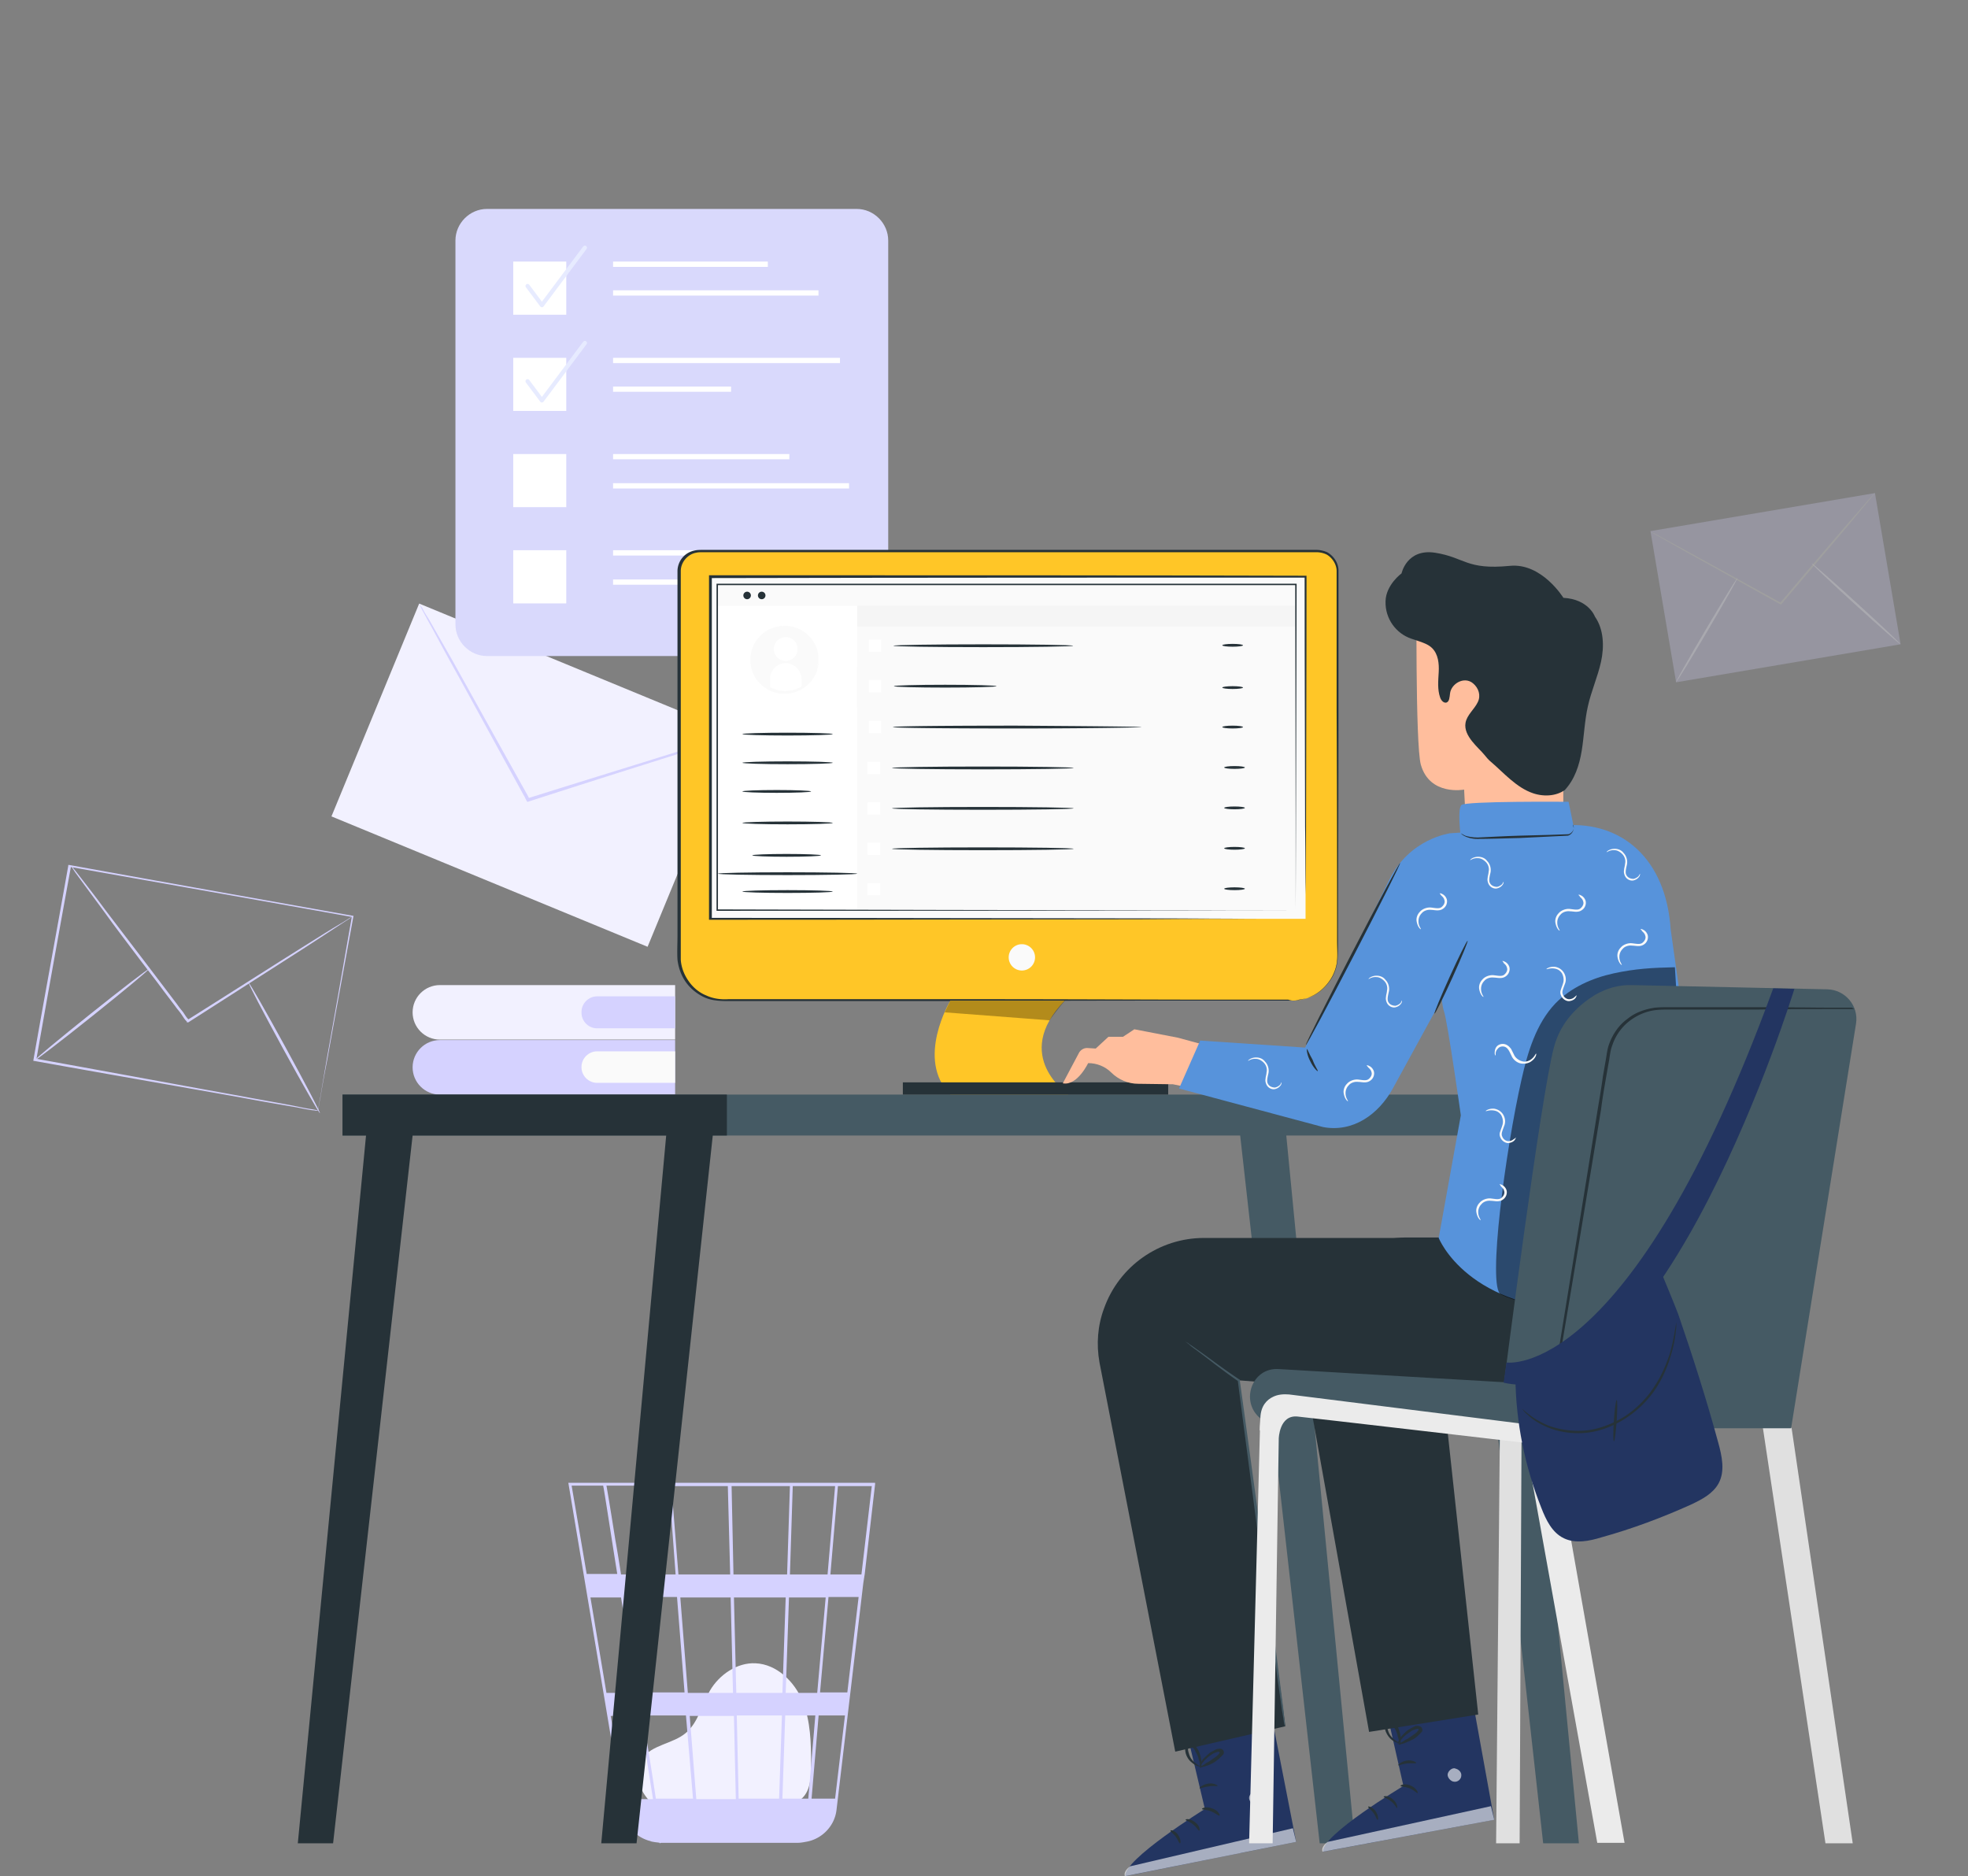 <svg width="471" height="449" viewBox="0 0 471 449" fill="none" xmlns="http://www.w3.org/2000/svg"><rect x="0" y="0" width="471" height="449" fill="#808080" stroke="none"/><g clip-path="url(#a)"><path d="M156.062 431.569c-1.576-1.35-5.067-5.624-2.364-10.573 1.013-1.8 3.04-2.699 4.954-3.487 1.914-.787 3.941-1.462 5.517-2.811 2.928-2.475 3.829-6.749 5.743-10.123 2.252-3.824 6.531-6.749 10.922-6.524 5.067.225 9.346 4.387 11.26 9.111 1.914 4.724 2.027 10.01 2.027 15.184 0 2.812-.113 6.073-2.14 7.986-1.914 1.799-4.841 1.799-7.431 1.687-9.346-.338-18.579-.563-27.925-.9" fill="#F2F1FF"/><path d="M209.434 354.859H136.02l13.174 78.733c.563 3.487 3.04 6.074 6.305 6.973.113 0 .225 0 .225.113.225 0 .451.112.676.112.45.113 1.013.113 1.464.225v.113l.337-.113h32.767c.563 0 1.238-.112 1.801-.225 3.829-.562 6.981-3.711 7.432-7.648l6.418-54.325.338-2.137 2.477-21.483v-.338zm-13.85 50.277h-7.544l.788-22.833h8.783l-2.027 22.833zm2.703-22.945h7.206l-2.703 22.832h-6.53l2.027-22.832zm-21.507 48.252l-.45-19.909h10.809l-.675 19.909h-9.684zm-11.71-19.796h10.584l.451 19.908h-9.459l-1.576-19.908zm.788 19.796h-8.895c-.788-5.399-1.914-12.373-3.153-19.909h10.359l1.689 19.909zm-1.238-25.307l-1.802-22.833h12.048l.563 22.833H164.62zm11.597 0l-.563-22.833h12.386l-.788 22.833h-11.035zm-.675-28.344l-.451-21.145h13.962l-.675 21.145h-12.836zm-.789 0h-12.385l-1.689-21.145h13.511l.563 21.145zm-13.061 0h-13.061c-.451-2.924-.901-5.736-1.352-8.211-1.351-8.548-1.914-11.81-2.139-13.047h14.976l1.576 21.258zm.338 5.399l1.801 22.832h-10.809c-.338-2.362-.788-4.611-1.126-6.973-.901-5.399-1.689-10.798-2.477-15.859h12.611zm-9.796 22.945h-7.094l-3.828-22.833h7.319a3857.597 3857.597 0 0 1 3.603 22.833zm.901 5.511c1.125 6.861 2.139 13.609 3.152 19.908h-6.756l-3.378-19.908h6.982zm34.117 19.796l.675-19.909h7.207l-1.689 19.909h-6.193zm1.801-53.651l.676-21.145h10.134l-1.802 21.145h-9.008zm-44.701-21.258c.338 1.575 1.576 9.898 3.378 21.146h-7.319l-3.603-21.146h7.544zm55.511 74.909h-5.63l1.689-19.909h6.306l-2.365 19.909zm6.305-53.651h-7.431l1.802-21.145h8.107l-2.478 21.145z" fill="#D5D2FF"/><g opacity=".5"><g opacity=".5"><path d="M448.733 118.001l-53.732 9.097 6.14 36.188 53.732-9.097-6.14-36.188z" fill="#D5D2FF"/><path d="M448.693 118.008s-.108.215-.43.591c-.323.376-.754.914-1.292 1.558a472.594 472.594 0 0 0-4.734 5.697c-4.089 4.837-9.684 11.393-15.871 18.702l-.108.161-.161-.107c-.162-.054-.269-.161-.431-.215-8.446-4.729-16.14-8.975-21.735-12.092-2.744-1.558-4.95-2.795-6.564-3.708-.753-.43-1.345-.752-1.775-1.021a6.243 6.243 0 0 1-.592-.376l.646.322c.484.215 1.076.537 1.829.967 1.614.86 3.873 2.096 6.617 3.601 5.596 3.063 13.289 7.309 21.79 11.984.161.108.269.162.43.215l-.323.054c6.241-7.416 11.89-13.973 15.979-18.756 2.044-2.311 3.712-4.245 4.896-5.589.538-.645 1.022-1.128 1.345-1.505l.484-.483z" fill="#FAFAFA"/></g><path d="M408.254 150.632c-4.057 6.879-7.243 12.517-7.115 12.592.128.076 3.521-5.44 7.578-12.319 4.057-6.879 7.243-12.517 7.115-12.592-.128-.076-3.521 5.44-7.578 12.319zm36.131-6.334c-5.863-5.34-10.697-9.58-10.797-9.47-.1.11 4.571 4.527 10.434 9.867 5.863 5.34 10.697 9.579 10.797 9.47.1-.11-4.572-4.528-10.434-9.867z" fill="#FAFAFA" opacity=".5"/></g><path d="M175.98 175.65l-75.658-31.205-20.995 50.933 75.658 31.204 20.995-50.932z" fill="#F2F1FF"/><path d="M176.013 175.632s-.291.211-.941.416a33.02 33.02 0 0 0-2.892 1.03c-2.601.819-6.143 2.054-10.552 3.562-9.104 2.868-21.459 6.76-35.189 11.204l-.217.068-.211-.291c-.069-.217-.28-.507-.348-.724-6.992-12.689-13.282-24.289-17.968-32.701-2.237-4.061-4.052-7.539-5.382-9.86-.628-1.232-1.119-2.031-1.467-2.755-.348-.724-.417-.941-.417-.941l.634.873c.348.724.839 1.522 1.541 2.612 1.33 2.321 3.219 5.657 5.599 9.792 4.686 8.412 11.05 19.869 18.184 32.633.069.216.28.507.348.724l-.428-.223c13.656-4.301 26.154-8.119 35.258-10.987 4.478-1.291 8.02-2.526 10.689-3.129 1.227-.267 2.168-.683 2.961-.813.439-.496.798-.49.798-.49z" fill="#D5D2FF"/><path d="M205.032 157h-88.487c-4.115 0-7.545-3.437-7.545-7.561V57.561c0-4.124 3.43-7.561 7.545-7.561h88.487c4.116 0 7.545 3.437 7.545 7.561v91.878c.115 4.124-3.315 7.561-7.545 7.561z" fill="#D9D9FC"/><path d="M183.766 62.602h-37.04v1.26h37.04v-1.26zm12.119 6.875h-49.159v1.26h49.159v-1.26zm-60.363-6.875h-12.69v12.716h12.69V62.602zm65.507 23.027h-54.303v1.26h54.303v-1.26zm-26.065 6.875h-28.238v1.26h28.238v-1.26zm-39.442-6.875h-12.69v12.716h12.69V85.63zm53.389 23.027h-42.185v1.26h42.185v-1.26zm14.29 6.989h-56.475v1.26h56.475v-1.26zm-67.679-6.989h-12.69v12.717h12.69v-12.717zm58.877 23.028h-47.673v1.26h47.673v-1.26zm-21.836 6.988h-25.837v1.26h25.837v-1.26zm-37.041-6.988h-12.69V144.4h12.69v-12.716z" fill="#fff"/><path d="M126.264 68.446l3.429 4.583 10.29-13.748m-13.719 31.962l3.429 4.582 10.29-13.747" stroke="#E7EBFF" stroke-miterlimit="10" stroke-linecap="round" stroke-linejoin="round"/><path d="M76.122 265.824s0-.337.113-.899c.112-.563.225-1.463.45-2.475.338-2.137.9-5.399 1.576-9.335 1.464-8.098 3.491-19.683 5.968-33.855l.225.225c-18.803-3.375-42.337-7.536-67.784-12.035l.338-.225a7608.474 7608.474 0 0 0-8.332 46.452l-.226-.337c19.93 3.599 36.82 6.748 48.756 8.885 5.967 1.125 10.696 1.912 13.962 2.587 1.576.338 2.815.563 3.715.675.45.112.676.112 1.014.225.112 0 .225 0 .225.112h-.338c-.225 0-.563-.112-.9-.112-.901-.113-2.14-.337-3.716-.675-3.266-.562-7.995-1.35-13.963-2.474-12.047-2.137-28.937-5.062-48.98-8.661H8v-.225c2.477-14.172 5.405-29.918 8.332-46.452V207h.226c25.447 4.611 48.98 8.773 67.784 12.147h.225v.225c-2.59 14.172-4.73 25.757-6.193 33.968-.788 4.049-1.351 7.198-1.689 9.335-.225 1.012-.338 1.8-.45 2.475 0 .337-.113.674-.113.674z" fill="#D5D2FF"/><path d="M84.454 219.26s-.225.225-.788.562c-.563.338-1.351.9-2.252 1.462-2.027 1.35-4.842 3.15-8.445 5.512-7.206 4.611-17.002 10.91-27.924 17.883-.789-.112-.226 0-.338-.112v-.113l-.113-.112-.225-.225-.338-.45-.675-1.012c-.45-.675-1.014-1.238-1.464-1.913-.901-1.237-1.914-2.474-2.815-3.711-1.802-2.475-3.603-4.724-5.292-6.974-3.378-4.499-6.418-8.435-8.896-11.922-2.477-3.374-4.504-6.074-5.967-8.098-.676-.9-1.239-1.687-1.577-2.25-.338-.562-.563-.787-.563-.787l.676.675c.45.562 1.013 1.237 1.689 2.137 1.464 1.912 3.603 4.611 6.08 7.986 2.59 3.374 5.63 7.423 9.008 11.809 1.689 2.25 3.49 4.612 5.292 6.974.901 1.237 1.914 2.474 2.815 3.712.45.674.9 1.237 1.464 1.912l.675 1.012.338.45.225.225.113.112v.113c-.112 0 .338.112-.338 0 10.922-6.861 20.718-13.16 27.925-17.659 3.603-2.249 6.418-4.049 8.557-5.286 1.014-.563 1.802-1.125 2.365-1.462.563-.338.788-.45.788-.45z" fill="#D5D2FF"/><path d="M22.16 243.109c7.525-6.017 13.53-11.012 13.414-11.158-.116-.145-6.311 4.615-13.836 10.631-7.525 6.017-13.531 11.013-13.415 11.158.117.145 6.312-4.614 13.837-10.631zm45.583 7.845c4.71 8.614 8.66 15.524 8.823 15.435.164-.09-3.521-7.145-8.23-15.758-4.71-8.613-8.66-15.523-8.824-15.434-.164.089 3.521 7.144 8.23 15.757zm93.836-2.048v13.047H105.28c-3.603 0-6.531-2.924-6.531-6.523 0-3.599 2.928-6.524 6.531-6.524" fill="#D5D2FF"/><path d="M161.579 259.141h-18.691c-2.027 0-3.716-1.687-3.716-3.711v-.113c0-2.024 1.689-3.712 3.716-3.712h18.691v7.536z" fill="#FAFAFA"/><path d="M161.579 235.746v13.047H105.28c-3.603 0-6.531-2.924-6.531-6.523 0-3.6 2.928-6.524 6.531-6.524h56.299z" fill="#F2F1FF"/><path d="M161.579 246.094h-18.691c-2.027 0-3.716-1.688-3.716-3.712v-.225c0-2.025 1.689-3.712 3.716-3.712h18.691v7.649z" fill="#D5D2FF"/><path d="M309.421 239.457H173.064c-5.855 0-10.585-4.724-10.585-10.573v-92.005a4.804 4.804 0 0 1 4.842-4.836h147.955a4.804 4.804 0 0 1 4.842 4.836v92.005c-.113 5.849-4.842 10.573-10.697 10.573z" fill="#FFC627"/><path d="M309.421 239.457h.338c.225 0 .563 0 1.013-.112.901-.113 2.139-.45 3.716-1.237 1.464-.788 3.153-2.25 4.391-4.499.563-1.125 1.014-2.362 1.126-3.825.113-1.462 0-3.036 0-4.611 0-13.047 0-31.943-.112-55.338v-33.18c0-1.575-1.014-3.149-2.365-3.937a5.63 5.63 0 0 0-2.365-.562H168.222c-.563 0-1.126 0-1.576.113-2.027.337-3.716 2.249-3.716 4.386v93.017c.113 1.8.788 3.599 1.914 5.174 1.014 1.462 2.477 2.699 4.166 3.374 1.689.787 3.491 1.012 5.292.9h59.565c23.421 0 42.337.112 55.399.112h19.029c.675.225 1.126.225 1.126.225H289.04c-13.061 0-31.978 0-55.398.113h-59.565c-1.801 0-3.828-.113-5.517-.9-1.689-.787-3.265-2.025-4.391-3.599-1.126-1.575-1.802-3.487-2.027-5.399-.113-1.912 0-3.824 0-5.736v-87.281c0-1.125.45-2.362 1.238-3.262.789-.899 1.802-1.462 3.041-1.687.563-.112 1.126-.112 1.689-.112h146.941c.901 0 1.801.225 2.59.562 1.576.9 2.702 2.587 2.702 4.387v33.18c0 23.395-.113 42.29-.113 55.337 0 1.688 0 3.15-.112 4.612-.113 1.462-.563 2.812-1.126 3.937-1.239 2.249-2.928 3.711-4.392 4.499a10.945 10.945 0 0 1-3.715 1.124c-1.014.338-1.464.225-1.464.225z" fill="#263238"/><path d="M254.811 239.457H227.45s-8.445 14.059 0 22.495h28.262c.112 0-13.85-9.11-.901-22.495z" fill="#FFC627"/><path opacity=".3" d="M227.45 239.457l-1.351 2.812 25.109 1.912s2.027-2.924 3.716-4.724H227.45z" fill="#000"/><path d="M244.564 232.26a3.152 3.152 0 0 0 3.153-3.15 3.151 3.151 0 0 0-3.153-3.149 3.151 3.151 0 0 0-3.153 3.149c0 1.74 1.412 3.15 3.153 3.15zm67.898-94.256H170.024v81.882h142.438v-81.882z" fill="#FAFAFA"/><path d="M312.462 219.887v-5.736c0-3.824 0-9.335-.113-16.421 0-14.172-.113-34.643-.113-59.725l.226.225c-38.171 0-88.053 0-142.438.113l.338-.338v81.882l-.225-.225c41.774 0 77.355.113 102.465.113 12.611 0 22.632.112 29.388.112h9.796-9.796c-6.869 0-16.777 0-29.388.113-25.222 0-60.916.112-102.69.112h-.225v-82.444h.337c54.385 0 104.267 0 142.438.112h.225v.225c0 25.195-.113 45.665-.113 59.837 0 7.086 0 12.597-.112 16.309v5.736z" fill="#263238"/><path d="M205.155 144.977h-33.554v72.996h33.554v-72.996z" fill="#fff"/><path d="M188.49 182.882c5.97 0 10.81-.151 10.81-.338 0-.186-4.84-.337-10.81-.337-5.97 0-10.809.151-10.809.337 0 .187 4.839.338 10.809.338zm0-6.863c5.97 0 10.81-.151 10.81-.338 0-.186-4.84-.337-10.81-.337-5.97 0-10.809.151-10.809.337 0 .187 4.839.338 10.809.338zm.001 33.406c9.203 0 16.664-.151 16.664-.338 0-.186-7.461-.337-16.664-.337-9.204 0-16.665.151-16.665.337 0 .187 7.461.338 16.665.338zm-2.591-19.684c4.54 0 8.22-.151 8.22-.337 0-.187-3.68-.338-8.22-.338-4.539 0-8.219.151-8.219.338 0 .186 3.68.337 8.219.337zm2.366 15.297c4.539 0 8.219-.151 8.219-.337 0-.187-3.68-.338-8.219-.338-4.54 0-8.22.151-8.22.338 0 .186 3.68.337 8.22.337zm.224-7.762c5.97 0 10.81-.151 10.81-.337 0-.186-4.84-.337-10.81-.337-5.97 0-10.809.151-10.809.337 0 .186 4.839.337 10.809.337zm0 16.422c5.97 0 10.81-.151 10.81-.337 0-.186-4.84-.338-10.81-.338-5.97 0-10.809.152-10.809.338 0 .186 4.839.337 10.809.337z" fill="#263238"/><path d="M187.927 149.812c-4.391 0-7.994 3.6-7.994 7.986 0 3.15 1.801 5.849 4.391 7.086v-2.474c0-2.025 1.689-3.712 3.716-3.712s3.715 1.687 3.715 3.712v2.249c2.478-1.35 4.054-3.936 4.054-6.973.113-4.274-3.491-7.874-7.882-7.874zm.113 8.324a2.786 2.786 0 0 1-2.815-2.812 2.786 2.786 0 0 1 2.815-2.812 2.786 2.786 0 0 1 2.815 2.812 2.787 2.787 0 0 1-2.815 2.812z" fill="#FAFAFA"/><path d="M188.04 158.809c-2.027 0-3.716 1.687-3.716 3.711v2.475c1.126.562 2.252.9 3.603.9 1.464 0 2.815-.338 3.941-1.013v-2.249c-.112-2.25-1.801-3.824-3.828-3.824zm0-.674a2.813 2.813 0 0 0 2.815-2.811 2.814 2.814 0 0 0-2.815-2.812 2.812 2.812 0 0 0 0 5.623z" fill="#fff"/><path d="M195.922 157.799c-.113 0 0-.675-.338-1.912a7.904 7.904 0 0 0-2.928-4.274c-.901-.675-2.027-1.237-3.265-1.462-1.239-.225-2.703-.113-4.054.337-1.351.45-2.702 1.462-3.603 2.699-.901 1.238-1.464 2.925-1.464 4.499 0 1.688.563 3.262 1.464 4.499.901 1.238 2.252 2.25 3.603 2.7 1.351.562 2.815.562 4.054.337 1.238-.225 2.364-.787 3.265-1.462a7.904 7.904 0 0 0 2.928-4.274c.338-.9.225-1.687.338-1.687v.562c0 .338 0 .788-.226 1.462-.225 1.238-1.013 3.037-2.927 4.499-.901.675-2.14 1.35-3.491 1.575-1.351.225-2.927.225-4.279-.337-1.463-.563-2.815-1.462-3.828-2.812-1.013-1.35-1.576-3.037-1.576-4.837 0-1.799.563-3.486 1.576-4.836 1.013-1.35 2.365-2.362 3.828-2.812 1.464-.562 3.041-.562 4.279-.337 1.351.225 2.477.899 3.491 1.574a8.748 8.748 0 0 1 2.927 4.499c.113.675.226 1.125.226 1.463v.337z" fill="#FAFAFA"/><path d="M310.21 144.977H205.155v4.948H310.21v-4.948z" fill="#F5F5F5"/><path d="M210.897 153.074h-2.927v2.925h2.927v-2.925z" fill="#fff"/><path d="M235.332 154.874c11.877 0 21.506-.151 21.506-.337 0-.187-9.629-.338-21.506-.338-11.878 0-21.507.151-21.507.338 0 .186 9.629.337 21.507.337zm59.676-.109c1.369 0 2.478-.151 2.478-.338 0-.186-1.109-.337-2.478-.337-1.368 0-2.477.151-2.477.337 0 .187 1.109.338 2.477.338z" fill="#263238"/><path d="M310.21 179.059H205.155v9.785H310.21v-9.785z" fill="#FAFAFA"/><path d="M210.673 182.32h-3.04v2.925h3.04v-2.925z" fill="#fff"/><path d="M235.219 184.12c12.002 0 21.731-.151 21.731-.337 0-.187-9.729-.338-21.731-.338-12.002 0-21.732.151-21.732.338 0 .186 9.73.337 21.732.337zm60.241-.113c1.368 0 2.477-.151 2.477-.338 0-.186-1.109-.337-2.477-.337-1.369 0-2.478.151-2.478.337 0 .187 1.109.338 2.478.338z" fill="#263238"/><path d="M210.673 191.992h-3.04v2.925h3.04v-2.925z" fill="#fff"/><path d="M235.219 193.792c12.002 0 21.731-.151 21.731-.337 0-.187-9.729-.338-21.731-.338-12.002 0-21.732.151-21.732.338 0 .186 9.73.337 21.732.337zm60.241-.113c1.368 0 2.477-.151 2.477-.338 0-.186-1.109-.337-2.477-.337-1.369 0-2.478.151-2.478.337 0 .187 1.109.338 2.478.338z" fill="#263238"/><path d="M310.21 198.402H205.155v9.786H310.21v-9.786z" fill="#FAFAFA"/><path d="M210.673 201.664h-3.04v2.924h3.04v-2.924z" fill="#fff"/><path d="M235.219 203.464c12.002 0 21.731-.151 21.731-.338 0-.186-9.729-.337-21.731-.337-12.002 0-21.732.151-21.732.337 0 .187 9.73.338 21.732.338zm60.241-.113c1.368 0 2.477-.151 2.477-.338 0-.186-1.109-.337-2.477-.337-1.369 0-2.478.151-2.478.337 0 .187 1.109.338 2.478.338z" fill="#263238"/><path d="M210.673 211.34h-3.04v2.924h3.04v-2.924z" fill="#fff"/><path d="M295.46 213.026c1.368 0 2.477-.151 2.477-.337 0-.186-1.109-.337-2.477-.337-1.369 0-2.478.151-2.478.337 0 .186 1.109.337 2.478.337z" fill="#263238"/><path d="M310.096 159.598H205.042v9.785h105.054v-9.785z" fill="#FAFAFA"/><path d="M210.897 162.75h-2.927v2.924h2.927v-2.924z" fill="#fff"/><path d="M226.212 164.55c6.778 0 12.273-.151 12.273-.338 0-.186-5.495-.337-12.273-.337-6.779 0-12.274.151-12.274.337 0 .187 5.495.338 12.274.338zm68.796.336c1.369 0 2.478-.151 2.478-.338 0-.186-1.109-.337-2.478-.337-1.368 0-2.477.151-2.477.337 0 .187 1.109.338 2.477.338zm0 9.449c1.369 0 2.478-.151 2.478-.337 0-.187-1.109-.338-2.478-.338-1.368 0-2.477.151-2.477.338 0 .186 1.109.337 2.477.337z" fill="#263238"/><path d="M210.897 172.535h-2.927v2.924h2.927v-2.924z" fill="#fff"/><path d="M273.165 173.998c0 .112-13.287.337-29.726.337s-29.726-.112-29.726-.337c0-.225 13.287-.338 29.726-.338 16.439.113 29.726.225 29.726.338zm-97.848-30.597zm3.49 0a.9.9 0 1 0 .001-1.8.9.9 0 0 0-.001 1.8zm3.49 0a.9.9 0 1 0 .001-1.8.9.9 0 0 0-.001 1.8z" fill="#263238"/><path d="M310.097 217.861c0-1.799 0-30.143-.112-77.945l.112.113H171.601l.225-.225v77.945l-.113-.112c80.846.224 135.907.224 138.384.224-2.477 0-57.538.113-138.496.113h-.113v-78.283h138.834v.113c-.112 47.914-.225 76.37-.225 78.057z" fill="#263238"/><path d="M377.881 441.129h-8.557L350.52 271.742h11.034l16.327 169.387zm-53.596 0h-8.445l-19.029-169.387h11.034l16.44 169.387zm56.187-169.387H81.973v-9.785h298.499v9.785z" fill="#455A64"/><path d="M143.901 441.129h8.445l18.241-169.387H159.44l-15.539 169.387zm-72.626 0h8.445l19.03-169.387H87.602L71.275 441.129zm102.691-179.172H81.973v9.785h91.993v-9.785zm105.617-2.926h-63.506v2.925h63.506v-2.925z" fill="#263238"/><path d="M351.646 402.551l5.968 32.955-40.986 7.648c-.451-3.936 19.254-15.746 19.254-15.746l-4.729-20.921 20.493-3.936z" fill="#233561"/><path opacity=".6" d="M348.267 423.245c.788.112 1.577.9 1.464 1.687 0 .787-.788 1.575-1.689 1.462-.788 0-1.689-1.012-1.576-1.8.112-.787 1.126-1.687 1.914-1.349m9.233 12.263l-.788-3.262-39.072 8.548s-1.689 1.125-1.238 2.362l41.098-7.648z" fill="#fff"/><path d="M335.206 427.407c0 .225 1.013.113 2.139.563 1.126.45 1.802 1.237 1.915 1.125.225-.113-.338-1.238-1.689-1.8-1.352-.562-2.478-.112-2.365.112zm-4.054 2.589c0 .225.901.337 1.802 1.125.901.675 1.239 1.574 1.351 1.574.225 0 .113-1.237-.901-2.024-1.013-1.012-2.252-.9-2.252-.675zm-1.463 5.512c.225 0 .225-1.013-.451-2.025-.675-1.012-1.689-1.237-1.801-1.125-.113.225.675.675 1.238 1.463.676.899.788 1.687 1.014 1.687zm4.954-13.049c.113.113 1.014-.337 2.14-.449 1.126-.113 2.139.112 2.139-.113.113-.112-.901-.787-2.252-.562-1.351.225-2.139 1.012-2.027 1.124zm.001-5.061c0 .113.788.113 2.026-.45.563-.225 1.352-.562 2.027-1.012.338-.225.676-.562 1.014-.9l.563-.562c.225-.225.225-.787-.113-1.125-.225-.225-.676-.337-1.013-.337-.338 0-.563.112-.789.225-.45.225-.788.45-1.238.675-.676.449-1.239 1.124-1.689 1.574-.788 1.012-1.014 1.912-.901 1.912.113 0 .45-.675 1.239-1.574.45-.45 1.013-.9 1.689-1.35.337-.225.675-.45 1.126-.562.45-.225.788-.225.9-.113 0 .113.113.113 0 .225-.112.112-.225.337-.337.45-.338.337-.676.562-1.014.787-.675.45-1.238.9-1.801 1.125-.901.675-1.689.9-1.689 1.012z" fill="#263238"/><path d="M334.981 417.622c.113 0 .338-.788.225-2.137a10.053 10.053 0 0 0-.675-2.25c-.226-.337-.451-.787-.789-1.124-.337-.338-.675-.9-1.463-.788-.451.113-.676.45-.788.788-.113.337-.113.562-.113.787 0 .45.113 1.012.225 1.35a5.114 5.114 0 0 0 1.239 1.912c1.013.899 1.914 1.012 1.914.899 0-.112-.676-.337-1.576-1.237-.451-.45-.789-1.012-1.014-1.799-.112-.338-.225-.788-.225-1.238 0-.45.113-.787.225-.787.225 0 .563.225.901.562.225.338.563.675.675 1.013.451.675.676 1.349.789 2.024.45 1.237.337 2.025.45 2.025z" fill="#263238"/><path d="M303.79 407.949l6.418 32.843-40.873 8.211c-.563-3.937 19.029-16.084 19.029-16.084l-4.954-20.921 20.38-4.049z" fill="#233561"/><path opacity=".6" d="M300.638 428.644c.788.113 1.576.788 1.576 1.688 0 .787-.788 1.574-1.689 1.574-.788 0-1.689-.9-1.576-1.799.113-.788 1.126-1.687 1.914-1.463m9.346 12.149l-.788-3.262-38.96 9.111s-1.689 1.124-1.238 2.362l40.986-8.211z" fill="#fff"/><path d="M287.689 432.919c0 .225 1.013.113 2.139.563 1.126.449 1.802 1.124 2.027 1.012.225-.113-.338-1.237-1.689-1.687-1.351-.563-2.59-.113-2.477.112zm-3.941 2.587c0 .225.901.338 1.802 1.125.9.675 1.238 1.575 1.463 1.462.226 0 .113-1.237-1.013-2.024-1.126-.9-2.252-.788-2.252-.563zm-1.351 5.622c.225 0 .225-1.012-.451-2.024-.675-1.013-1.801-1.238-1.801-1.013-.113.225.675.675 1.238 1.463.563.787.788 1.574 1.014 1.574zm4.729-13.157c.113.113 1.014-.337 2.14-.45 1.126-.225 2.139 0 2.139-.112.113-.113-.901-.788-2.252-.563-1.351.225-2.252 1.013-2.027 1.125zm0-5.064c0 .113.788 0 2.027-.45.563-.225 1.351-.562 2.027-1.124.338-.225.675-.563 1.013-.9l.563-.563c.225-.225.225-.787-.112-1.124-.226-.225-.676-.338-1.014-.225-.338 0-.563.112-.788.225-.45.225-.788.45-1.239.674-.675.563-1.238 1.125-1.689 1.575-.788 1.125-.9 1.912-.9 1.912.112 0 .45-.675 1.238-1.574.451-.45.901-.9 1.577-1.35.337-.225.675-.45 1.126-.563.45-.224.788-.224.9-.112 0 .112.113.112 0 .225-.112.112-.225.337-.337.45-.338.337-.676.562-1.014.787-.675.45-1.238.9-1.801 1.125-.901.787-1.689.9-1.577 1.012z" fill="#263238"/><path d="M287.351 423.131c.113 0 .338-.787.113-2.137a7.85 7.85 0 0 0-.675-2.137c-.226-.337-.451-.787-.789-1.124-.337-.338-.675-.788-1.463-.788-.451.113-.676.45-.789.788-.112.337-.112.562-.112.787 0 .45.112 1.012.225 1.35.338.899.788 1.462 1.351 1.912 1.014.9 1.914 1.012 1.914.9 0-.113-.675-.338-1.576-1.238-.45-.45-.788-1.012-1.013-1.799-.113-.338-.226-.788-.226-1.238 0-.449.113-.787.226-.787.225 0 .563.225.9.563.338.337.563.674.676 1.012.45.675.676 1.349.788 1.912.451 1.237.338 2.024.45 2.024zm40.31-8.659l-15.876-88.518c-.788-4.386-.45-8.885 1.126-13.047 3.603-10.01 13.174-16.759 23.871-16.759h56.074l36.707 16.197c0 13.272-11.26 23.62-24.546 22.607l-59.903-4.724 8.67 80.083-26.123 4.161z" fill="#263238"/><path d="M281.271 419.197l-18.129-93.129c-.788-4.387-.45-8.886 1.126-13.048 3.604-10.01 13.175-16.758 23.871-16.758h56.075l36.707 16.196v24.52l-84.337-6.636 11.035 82.781-26.348 6.074z" fill="#263238"/><path d="M307.506 413.234s-.112-.337-.225-1.012c-.112-.675-.225-1.687-.45-2.812-.338-2.587-.901-6.074-1.464-10.573-1.239-8.998-2.928-21.257-4.729-34.754-1.689-13.047-3.266-24.857-4.392-33.63l.113.112c-4.053-2.812-7.094-5.286-9.233-6.861-1.013-.787-1.914-1.35-2.477-1.912-.563-.45-.901-.675-.901-.675s.113 0 .225.113c.225.112.451.225.676.45.563.337 1.464 1.012 2.59 1.799 2.252 1.575 5.292 3.937 9.345 6.636h.113v.113c1.238 8.773 2.815 20.583 4.616 33.63a6404.176 6404.176 0 0 1 4.504 34.754c.563 4.387 1.014 7.986 1.352 10.573.112 1.237.225 2.137.337 2.924v1.125z" fill="#455A64"/><path d="M254.36 259.255l3.941-7.423c.451-.675 1.239-1.125 2.14-1.013l1.801.113 3.04-2.812h3.491l2.702-1.8 10.472 2.025 8.67 2.362-4.954 9.785-4.955-1.012-8.332-.113c-2.364 0-4.729-1.012-6.418-2.699-1.464-1.462-3.491-2.249-5.517-2.249.112-.338-2.477 5.511-6.081 4.836zm119.693-112.247l.112 53.875-23.082 1.125-.676-13.047s-8.22 1.575-10.359-5.961c-1.351-4.837-1.013-42.516-1.013-42.516l35.018 6.524z" fill="#FFBE9D"/><path d="M374.391 189.184c2.477-2.587 3.603-6.073 4.166-9.56.563-3.487.675-7.086 1.464-10.573.788-3.599 2.364-7.086 3.152-10.685.789-3.599.676-7.761-1.463-10.797 0 0-1.464-4.162-7.545-4.499 0 0-5.179-8.436-12.836-7.649-10.471 1.013-10.697-2.024-17.903-3.149-6.756-1.012-7.995 4.949-7.995 4.949s-3.715 2.699-3.828 6.636v.112c-.112 4.049 2.477 7.649 6.193 8.886.45.112.901.337 1.351.45 1.351.45 2.703.9 3.603 1.799 1.464 1.463 1.689 3.712 1.577 5.737-.113 2.024-.338 4.161.338 6.073.225.675.788 1.35 1.463 1.237.789-.224.789-1.349.901-2.137.225-2.361 3.378-4.274 5.517-2.474 1.352 1.125 1.915 2.924 1.126 4.499-.788 1.687-2.589 3.037-2.927 4.949-.563 3.149 3.153 5.961 4.504 7.648.45.563 1.013 1.237 1.576 1.687 3.04 2.587 6.081 6.186 10.134 7.536 2.702.9 5.968.675 8.107-1.237" fill="#263238"/><path d="M347.028 199.42c-5.067 3.599-3.04 13.384-3.04 18.558-.112 11.472.901 22.158 1.577 23.957.9 2.587 4.053 24.97 4.053 24.97l-5.292 29.356s6.869 17.546 36.707 17.433l14.863-3.487c7.432-1.799 12.386-8.66 11.823-16.308l-3.378-39.479-4.504-32.056c-1.126-16.871-11.71-25.756-25.222-24.856l-27.587 1.912z" fill="#5793DB"/><path opacity=".5" d="M359.189 309.759c-3.265-1.687 1.126-34.53 4.954-51.401 1.464-6.523 3.491-13.384 8.107-18.221 3.716-3.824 8.783-6.074 13.963-7.198 5.179-1.125 9.345-1.35 14.638-1.462l4.616 74.795c.113 0-32.203 10.798-46.278 3.487z" fill="#000"/><path d="M347.029 199.422s-9.684 1.237-14.526 11.135c-3.715 7.761-20.155 40.153-20.155 40.153l-25.109-1.687-5.067 11.473 34.455 9.223c7.094 1.349 13.287-2.925 16.777-9.336l14.413-26.319-.788-34.642zm2.477-.002s-.676-5.736.225-6.748c.788-1.012 25.673-.787 25.673-.787l1.351 6.523-2.815 4.949-23.646 2.025-.788-5.962z" fill="#5793DB"/><path d="M315.389 256.333c-.113.113-1.126-.9-1.802-2.362-.788-1.462-.901-2.812-.788-2.924.112 0 .563 1.237 1.351 2.587.563 1.574 1.351 2.587 1.239 2.699zm32.2-22.331c2.183-4.809 3.815-8.769 3.645-8.846-.17-.077-2.078 3.759-4.261 8.567-2.183 4.809-3.815 8.769-3.645 8.846.17.077 2.077-3.759 4.261-8.567zm28.94-36.607s.113.224.113.787c0 .45-.338 1.462-1.351 1.799-2.59.113-6.756.338-11.485.563-4.054.112-7.657.225-10.247.225-1.351 0-2.364-.338-3.04-.675-.676-.337-.901-.675-.901-.675s.338.225 1.014.562c.675.225 1.689.45 3.04.45 2.589-.112 6.193-.337 10.246-.45 4.729-.112 8.895-.224 11.485-.337.788-.225 1.239-1.012 1.239-1.462-.113-.563-.225-.787-.113-.787zm-52.42 31.069c6.232-12.026 11.149-21.845 10.984-21.931-.166-.085-5.352 9.594-11.584 21.621-6.232 12.026-11.15 21.845-10.984 21.931.165.085 5.352-9.594 11.584-21.621z" fill="#263238"/><path d="M344.552 213.817s.225-.112.563.113c.338.112.901.562 1.126 1.237.225.675 0 1.687-.788 2.249-.451.338-.901.45-1.464.45-.451 0-1.014-.112-1.464-.112-.901-.113-1.802.225-2.252.787a2.633 2.633 0 0 0-.788 1.912c0 1.237.675 1.8.563 1.912 0 .113-.788-.45-1.014-1.912-.112-.675.113-1.574.789-2.249.563-.675 1.689-1.125 2.702-1.013 1.013.113 1.914.338 2.477-.112s.901-1.125.676-1.687c-.113-.563-.563-.9-.788-1.125-.226-.337-.338-.45-.338-.45zm33.216.336s.225-.112.563.113c.337.112.9.562 1.126 1.237.225.675 0 1.687-.789 2.249-.45.338-.9.45-1.463.45-.451 0-1.014-.112-1.464-.112-.901-.113-1.802.225-2.252.787a2.631 2.631 0 0 0-.788 1.912c0 1.237.675 1.8.563 1.912 0 .113-.788-.45-1.014-1.912-.112-.675.113-1.575.788-2.249.563-.675 1.689-1.125 2.703-1.013 1.013.113 1.914.338 2.477-.112s.901-1.125.676-1.687c-.113-.563-.563-.9-.789-1.125-.112-.337-.337-.337-.337-.45zm-.45 24.072s0 .225-.226.563c-.225.337-.675.674-1.463.787-.676.112-1.689-.45-2.027-1.35a1.668 1.668 0 0 1 0-1.462c.112-.45.338-.9.45-1.35.338-.899.113-1.799-.225-2.474-.45-.675-1.013-1.012-1.689-1.125-1.239-.225-1.914.225-2.027.113-.112 0 .676-.675 2.027-.563.676.113 1.464.45 2.027 1.237.563.788.788 1.913.338 2.925-.338 1.012-.789 1.799-.451 2.474.225.675.901 1.125 1.464 1.125s1.013-.225 1.239-.45c.45-.337.563-.562.563-.45zm-14.526 33.965s0 .225-.225.562c-.225.338-.676.675-1.464.788-.675.112-1.689-.45-2.027-1.35a1.668 1.668 0 0 1 0-1.462c.113-.45.338-.9.451-1.35.338-.9.112-1.799-.225-2.474-.451-.675-1.014-1.013-1.689-1.125-1.239-.225-1.915.225-2.027.112-.113 0 .675-.674 2.027-.562.675.113 1.463.45 2.026 1.237.563.788.789 1.912.338 2.925-.338 1.012-.788 1.799-.45 2.474.225.675.901 1.125 1.464 1.125s1.013-.225 1.238-.45c.451-.225.563-.45.563-.45zm29.839-49.826s.225-.112.563.113c.338.112.901.562 1.126 1.237.225.675 0 1.687-.788 2.249-.451.338-.901.45-1.464.45-.45 0-1.013-.112-1.464-.112-.901-.113-1.801.225-2.252.787a2.631 2.631 0 0 0-.788 1.912c0 1.237.676 1.8.563 1.912 0 .113-.788-.45-1.013-1.912-.113-.675.112-1.575.788-2.249.563-.675 1.689-1.125 2.702-1.013 1.014.113 1.914.338 2.477-.112s.901-1.125.676-1.687c-.113-.563-.563-.9-.788-1.125-.113-.337-.338-.337-.338-.45zm-34.68 30.256s-.225-.113-.225-.563c0-.337 0-1.012.45-1.574.45-.563 1.464-.9 2.365-.45.45.225.788.562 1.126 1.012l.675 1.35c.338.787 1.126 1.349 1.914 1.574.789.225 1.464 0 2.027-.337 1.013-.675 1.239-1.575 1.351-1.462.113 0 0 1.012-1.126 1.799-.563.45-1.464.675-2.364.563-.901-.113-1.914-.788-2.365-1.8-.45-.9-.788-1.799-1.464-2.137-.675-.337-1.463-.112-1.801.338-.451.449-.563.899-.563 1.237v.45zm1.576-22.608s.226-.112.563.113c.338.112.901.562 1.126 1.237.226.675 0 1.687-.788 2.25-.45.337-.901.45-1.464.45-.45 0-1.013-.113-1.463-.113-.901-.112-1.802.225-2.252.787a2.636 2.636 0 0 0-.789 1.913c0 1.237.676 1.799.563 1.912 0 .112-.788-.45-1.013-1.912-.113-.675.113-1.575.788-2.25.563-.675 1.689-1.125 2.703-1.012 1.013.112 1.914.337 2.477-.113s.901-1.124.675-1.687c-.112-.562-.563-.9-.788-1.125-.112-.337-.338-.45-.338-.45zm-.675 53.426s.225-.112.563.113c.337.112.9.562 1.126 1.237.225.675 0 1.687-.789 2.249-.45.338-.9.45-1.463.45-.451 0-1.014-.112-1.464-.112-.901-.113-1.802.225-2.252.787a2.633 2.633 0 0 0-.788 1.912c0 1.237.675 1.8.563 1.912 0 .113-.789-.45-1.014-1.912-.112-.675.113-1.574.788-2.249.563-.675 1.689-1.125 2.703-1.012 1.013.112 1.914.337 2.477-.113s.901-1.125.676-1.687c-.113-.562-.563-.9-.789-1.125-.112-.337-.337-.45-.337-.45zm-31.753-28.457s.225-.112.563.113c.338.112.901.562 1.126 1.237.225.675 0 1.687-.788 2.249-.451.338-.901.45-1.464.45-.451 0-1.014-.112-1.464-.112-.901-.113-1.802.225-2.252.787a2.633 2.633 0 0 0-.788 1.912c0 1.237.675 1.8.563 1.912 0 .113-.788-.45-1.014-1.912-.112-.675.113-1.574.789-2.249.563-.675 1.689-1.125 2.702-1.013 1.013.113 1.914.338 2.477-.112s.901-1.125.676-1.687c-.113-.562-.563-.9-.788-1.125-.226-.337-.451-.45-.338-.45zm8.445-15.52s0 .225-.113.563c-.225.337-.563.787-1.351 1.012-.676.225-1.689-.113-2.139-1.012-.226-.45-.338-1.013-.226-1.463 0-.45.226-1.012.226-1.462.225-.9-.113-1.799-.676-2.362-.563-.562-1.239-.9-1.802-.9-1.238-.112-1.914.563-1.914.45-.112 0 .563-.787 1.914-.787.676 0 1.577.225 2.14 1.012.675.675 1.013 1.8.788 2.812-.225 1.012-.45 1.912-.113 2.475.338.674 1.126.899 1.689.899.563-.112 1.014-.45 1.239-.674.225-.45.338-.675.338-.563zm24.321-28.457s0 .225-.113.563c-.225.337-.563.787-1.351 1.012-.675.225-1.689-.113-2.139-1.012-.225-.45-.338-1.013-.225-1.463 0-.45.225-1.012.225-1.462.225-.9-.113-1.799-.676-2.362-.563-.562-1.238-.9-1.801-.9-1.239-.112-1.914.563-1.914.45-.113 0 .563-.787 1.914-.787.675 0 1.576.225 2.139 1.012.676.675 1.013 1.8.788 2.812-.225 1.012-.45 1.912-.112 2.475.337.674 1.126.899 1.689.899.563-.112 1.013-.45 1.238-.674.225-.45.338-.563.338-.563zm32.653-1.91s0 .225-.112.562c-.225.338-.563.788-1.351 1.013-.676.225-1.689-.113-2.14-1.013-.225-.45-.338-1.012-.225-1.462 0-.45.225-1.012.225-1.462.225-.9-.112-1.8-.675-2.362-.563-.562-1.239-.9-1.802-.9-1.239-.112-1.914.563-1.914.45-.113 0 .563-.787 1.914-.787.676 0 1.576.225 2.139 1.012.676.675 1.014 1.8.789 2.812-.226 1.012-.451 1.912-.113 2.474.338.675 1.126.9 1.689.9.563-.112 1.013-.45 1.238-.675.226-.45.338-.562.338-.562zm-85.799 49.937s0 .225-.113.563c-.225.337-.563.787-1.351 1.012-.676.225-1.689-.112-2.14-1.012-.225-.45-.337-1.012-.225-1.462 0-.45.225-1.013.225-1.462.226-.9-.112-1.8-.675-2.362-.563-.563-1.239-.9-1.802-.9-1.238-.113-1.914.562-1.914.45-.113 0 .563-.788 1.914-.788.676 0 1.577.225 2.14 1.013.675.674 1.013 1.799.788 2.811-.225 1.013-.451 1.913-.113 2.475.338.675 1.126.9 1.689.9a2.56 2.56 0 0 0 1.239-.675c.225-.338.225-.563.338-.563z" fill="#FAFAFA"/><path d="M358.964 342.261l-.901 98.865h5.63l.451-96.953s.338-4.387 3.716-4.724c3.378-.338 54.047 2.249 54.047 2.249l14.976 99.428h6.53l-14.638-99.428s-42.562-14.396-63.73-9.897c0 0-5.067-.9-5.405 2.924-.338 3.937-.676 7.536-.676 7.536z" fill="#E0E0E0"/><path d="M359.977 330.789s8.783-68.61 11.936-80.195c1.689-6.411 6.193-10.235 9.796-12.484 2.702-1.575 5.742-2.475 8.895-2.362l46.728 1.012c4.279.112 7.544 3.937 6.869 8.211l-15.539 96.841h-57.425s-55.061-5.962-63.506-6.411c-5.292-.225-5.63 1.799-6.08 4.049 0 0 .225.112 0 0-4.954-4.049-2.027-12.26 4.391-11.81l53.935 3.149z" fill="#455A64"/><path d="M443.864 241.485h-6.08c-3.941 0-9.684 0-16.665.113h-21.281c-1.126 0-2.252 0-3.378.112-2.252.225-4.504 1.125-6.418 2.587a12.212 12.212 0 0 0-4.166 5.849c-.451 1.124-.563 2.362-.788 3.711-.226 1.238-.451 2.587-.676 3.824-.45 2.587-.901 5.174-1.239 7.874-3.49 21.145-6.643 40.266-9.007 54.213-1.126 6.861-2.14 12.484-2.815 16.421-.338 1.912-.563 3.374-.789 4.499-.112.45-.112.9-.225 1.125 0 .225-.112.337-.112.337v-.45c0-.337.112-.675.112-1.125.113-1.012.338-2.586.676-4.499.675-3.936 1.464-9.56 2.59-16.421 2.252-13.947 5.404-33.067 8.782-54.213.451-2.699.901-5.286 1.239-7.873.225-1.237.45-2.587.675-3.824.226-1.237.338-2.587.789-3.824.9-2.475 2.364-4.612 4.391-6.074 1.914-1.575 4.279-2.362 6.643-2.699 1.239-.113 2.365-.113 3.491-.113h21.281c6.981 0 12.724.113 16.665.113h5.63c.563.337.675.337.675.337z" fill="#263238"/><path d="M301.539 342.263l-2.59 98.866h5.63l1.464-96.841s.113-5.737 4.504-5.287c3.378.338 54.498 6.299 54.498 6.299l17.227 95.716h6.531l-17.565-99.428-62.718-7.873c-1.351-.112-2.702 0-3.828.562-1.464.675-2.928 2.137-3.04 4.949-.338 4.049-.113 3.037-.113 3.037z" fill="#EBEBEB"/><path d="M429.451 236.648s-31.527 102.577-69.586 94.254l.676-4.837s29.388 4.837 63.843-89.53l5.067.113z" fill="#233561"/><path d="M362.68 329.665c.112 10.686 2.252 21.258 6.193 31.156 1.126 2.924 2.589 5.961 5.404 7.311 2.815 1.35 6.081.675 9.008-.225 7.319-2.025 14.525-4.724 21.507-7.873 2.589-1.238 5.179-2.587 6.53-5.062 1.577-2.924.789-6.523-.112-9.785-2.815-10.348-6.081-20.583-9.571-30.706-.788-2.137-4.166-10.235-4.166-10.235" fill="#233561"/><path d="M401.189 316.391v.562c0 .337 0 .9-.112 1.575-.113 1.349-.451 3.374-1.126 5.623-.676 2.362-1.689 5.062-3.491 7.874-1.689 2.699-4.279 5.398-7.431 7.423-3.153 2.024-6.644 3.262-9.909 3.487-3.266.225-6.193-.338-8.445-1.238-2.252-.899-3.941-2.024-4.954-3.036-.563-.45-.901-.788-1.126-1.125a1.919 1.919 0 0 1-.338-.45s.563.562 1.576 1.35a20.733 20.733 0 0 0 4.955 2.812c2.252.787 5.179 1.349 8.332 1.124 3.153-.225 6.531-1.462 9.683-3.374 3.04-2.024 5.518-4.611 7.207-7.311 1.801-2.699 2.815-5.399 3.603-7.648.675-2.362 1.013-4.274 1.238-5.624a57.79 57.79 0 0 0 .338-2.024z" fill="#263238"/><path d="M386.248 339.962c-.185 2.727-.184 4.948.002 4.961.186.012.487-2.188.672-4.915.184-2.727.183-4.948-.003-4.96-.186-.013-.487 2.187-.671 4.914z" fill="#263238"/></g><defs><clipPath id="a"><path fill="#fff" d="M0 0h471v449H0z"/></clipPath></defs></svg>